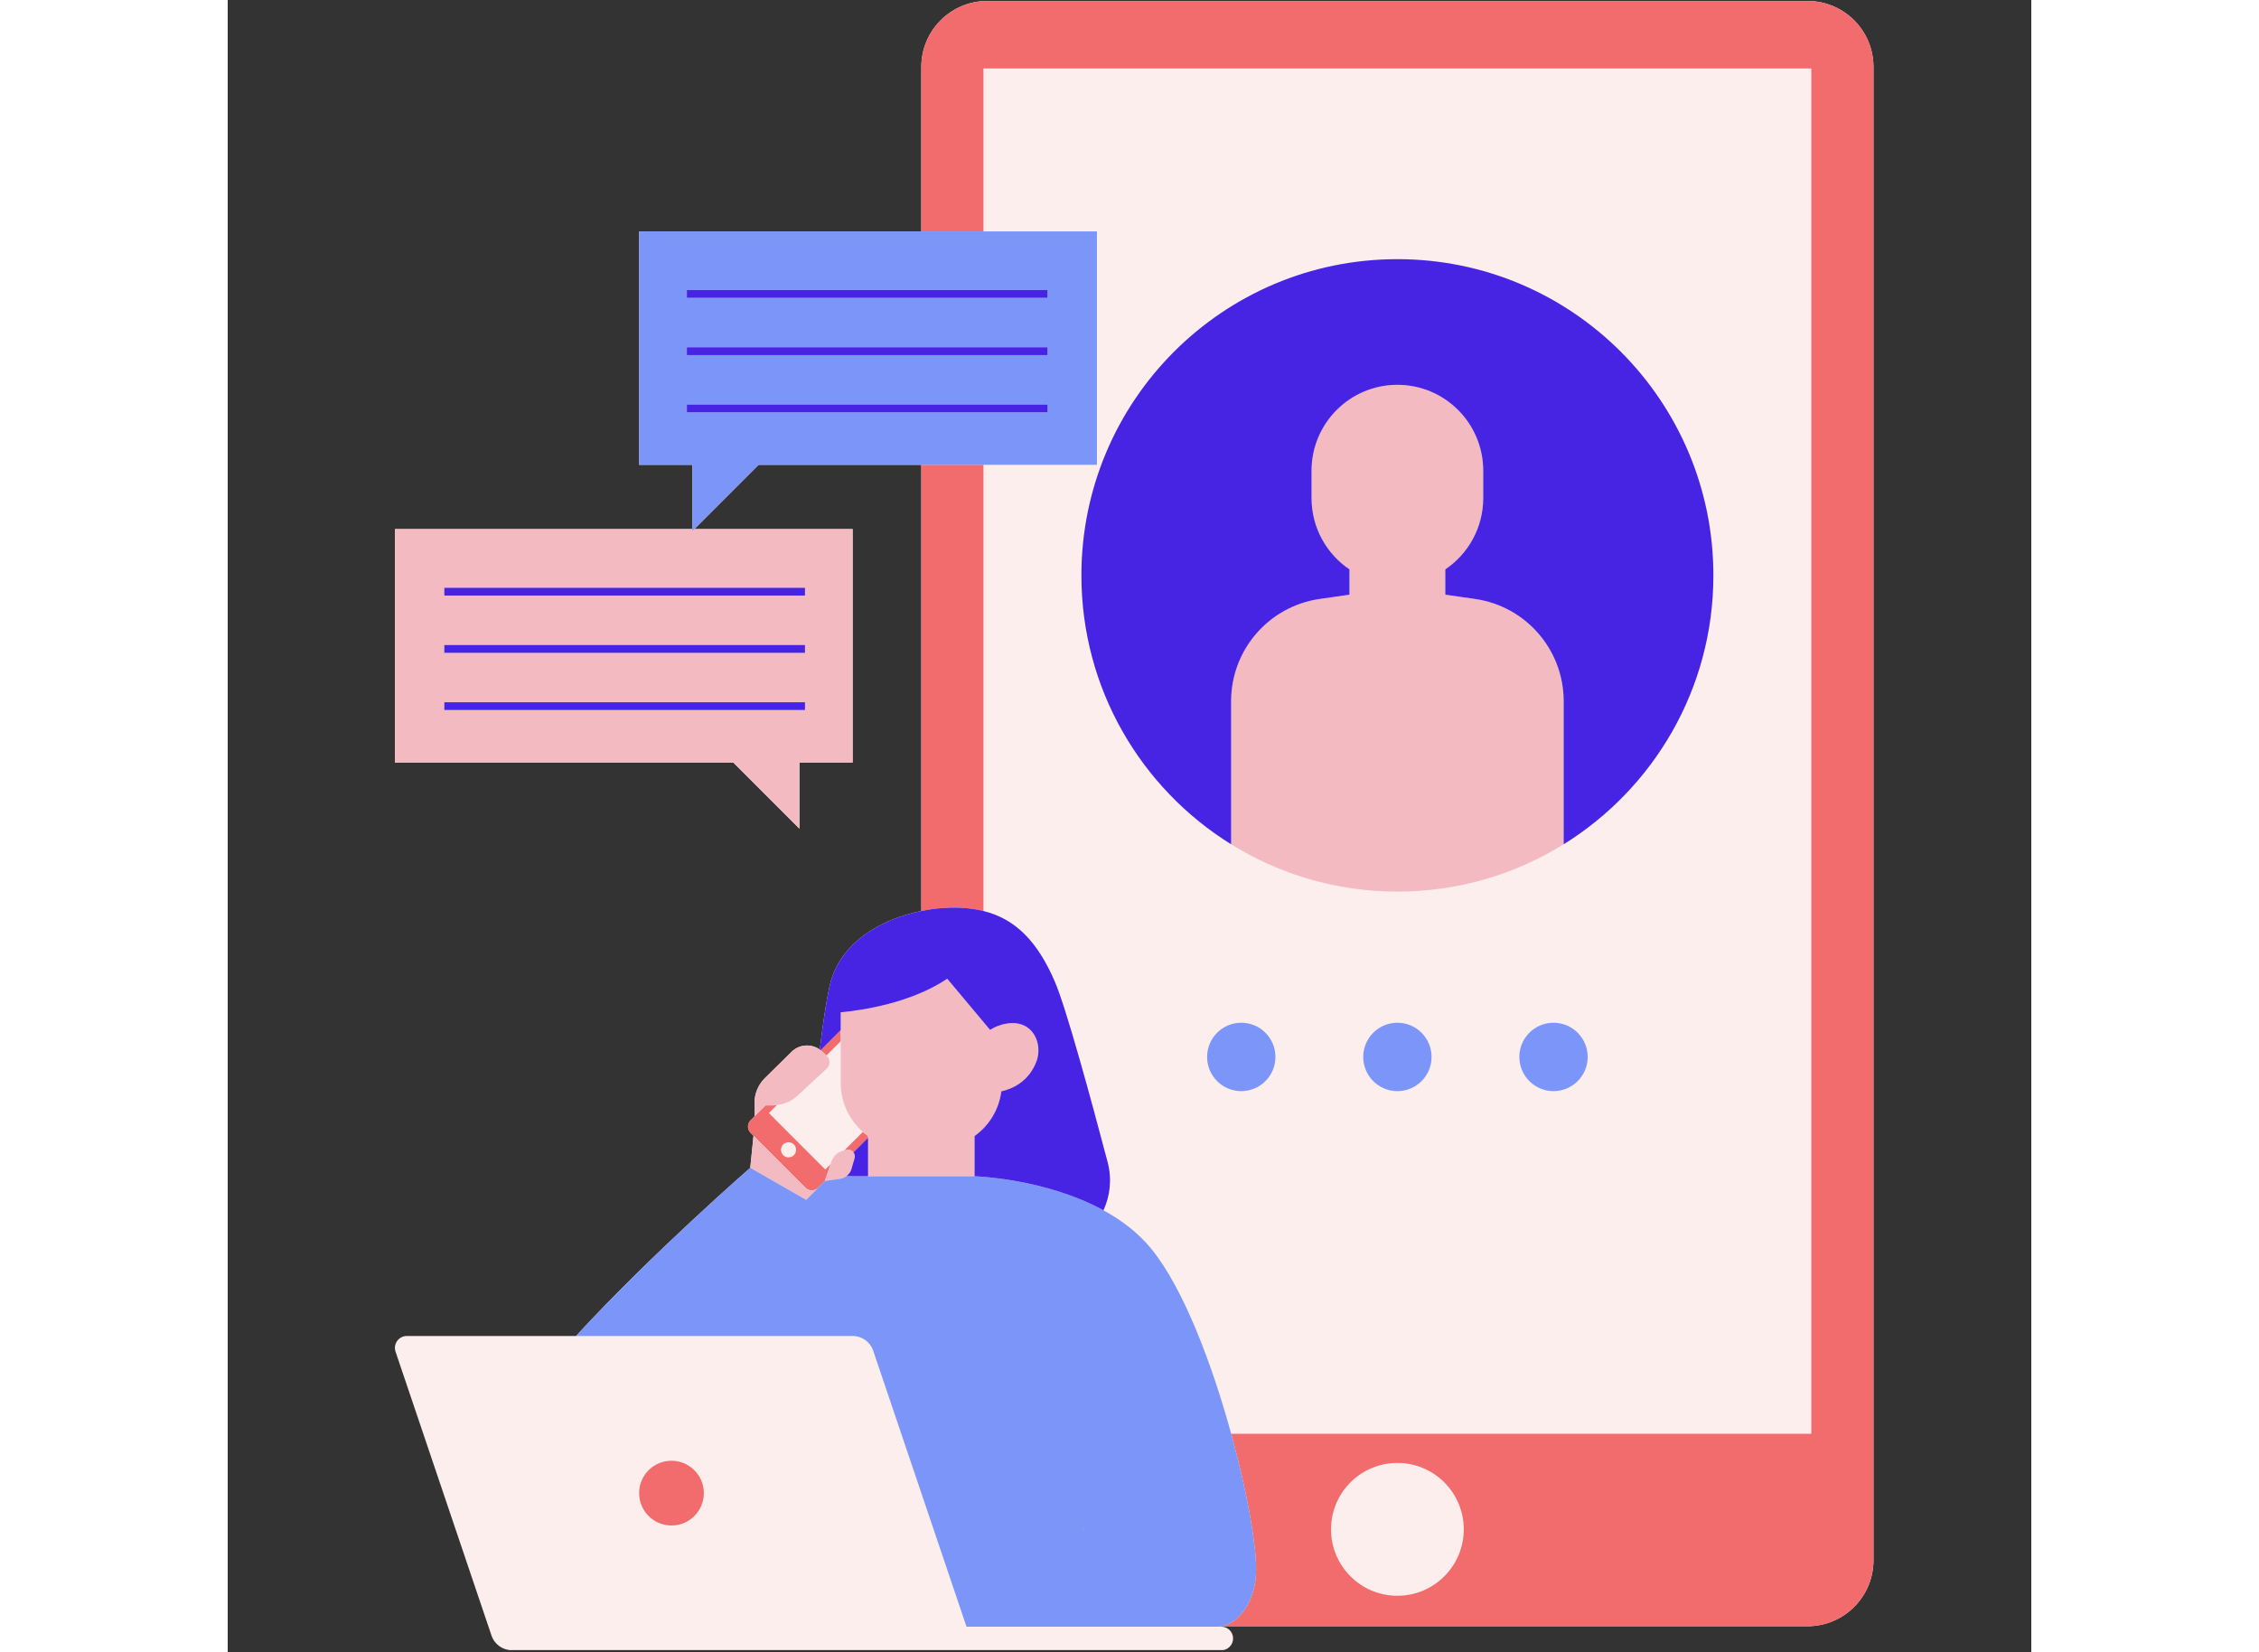 <svg xmlns="http://www.w3.org/2000/svg" xmlns:xlink="http://www.w3.org/1999/xlink" zoomAndPan="magnify" viewBox="0 0 410.25 375.75" height="300" preserveAspectRatio="xMidYMid meet" version="1.0"><rect x="0" y="0" width="410.25" height="375.75" fill="#333333" stroke="none"/><defs><clipPath id="93533ad82b"><path d="M 38 0.219 L 374.391 0.219 L 374.391 375.281 L 38 375.281 Z M 38 0.219 " clip-rule="nonzero"/></clipPath><clipPath id="1e6483493e"><path d="M 93 0.219 L 374.391 0.219 L 374.391 370 L 93 370 Z M 93 0.219 " clip-rule="nonzero"/></clipPath></defs><g clip-path="url(#93533ad82b)"><path fill="#fbeeec" d="M 374.352 15.227 L 374.352 354.852 C 374.352 363.141 367.637 369.859 359.352 369.859 L 226.137 369.859 C 225.852 369.914 225.574 369.949 225.301 369.957 L 226.012 369.957 C 227.488 369.957 228.688 371.156 228.688 372.637 C 228.688 374.117 227.488 375.316 226.012 375.316 L 64.656 375.316 C 62.551 375.316 60.68 373.973 60.004 371.977 L 38.18 307.426 C 37.586 305.668 38.891 303.848 40.742 303.848 L 79.227 303.848 C 96.324 285.23 118.867 265.602 118.867 265.602 L 119.602 258.305 L 118.938 257.645 C 118.152 256.859 118.152 255.582 118.938 254.793 L 119.832 253.902 L 119.832 250.836 C 119.832 248.715 120.68 246.688 122.188 245.199 L 128.27 239.211 C 130.023 237.484 132.727 237.324 134.68 238.715 C 135.355 233.059 136.109 227.875 136.906 224.301 C 139.141 214.285 148.691 209.023 157.773 207.188 L 157.773 105.715 L 120.746 105.715 L 106.137 120.332 L 142.148 120.332 L 142.148 173.422 L 130.043 173.422 L 130.043 188.469 L 115.008 173.422 L 38.035 173.422 L 38.035 120.332 L 105.711 120.332 L 105.711 105.715 L 93.602 105.715 L 93.602 52.625 L 157.77 52.625 L 157.77 15.227 C 157.77 6.938 164.484 0.219 172.77 0.219 L 359.352 0.219 C 367.637 0.219 374.352 6.938 374.352 15.227 Z M 374.352 15.227 " fill-opacity="1" fill-rule="nonzero"/></g><g clip-path="url(#1e6483493e)"><path fill="#f26b6d" d="M 194.484 347.406 C 194.551 347.641 194.598 347.809 194.598 347.852 C 194.598 347.879 194.555 347.902 194.488 347.922 Z M 157.77 207.188 C 160.727 206.59 163.633 206.352 166.219 206.434 C 168.262 206.5 170.148 206.754 171.906 207.191 L 171.906 105.715 L 157.77 105.715 Z M 374.352 15.227 L 374.352 354.852 C 374.352 363.141 367.637 369.859 359.352 369.859 L 226.137 369.859 C 229.758 369.176 233.926 364.539 233.926 356.82 C 233.93 350.965 231.797 338.98 228.254 326.082 L 360.215 326.082 L 360.215 15.57 L 171.906 15.57 L 171.906 52.625 L 157.77 52.625 L 157.77 15.227 C 157.77 6.938 164.484 0.219 172.77 0.219 L 359.352 0.219 C 367.637 0.219 374.352 6.938 374.352 15.227 Z M 281.16 347.82 C 281.16 339.48 274.398 332.715 266.059 332.715 C 257.723 332.715 250.961 339.477 250.961 347.82 C 250.961 356.164 257.723 362.93 266.059 362.93 C 274.398 362.93 281.16 356.164 281.16 347.82 Z M 140.262 261.645 C 140.297 261.637 140.328 261.617 140.367 261.613 L 140.949 261.523 C 141.516 261.438 142.023 261.684 142.336 262.082 L 145.66 258.758 L 145.66 258.371 C 145.246 258.078 144.855 257.762 144.477 257.43 Z M 135.23 239.141 L 136.188 240.047 L 139.441 236.793 L 139.441 234.281 L 134.867 238.859 C 134.988 238.953 135.117 239.031 135.23 239.141 Z M 135.922 265.988 L 137.102 264.809 L 135.84 268.582 L 134.277 270.145 C 133.492 270.93 132.215 270.93 131.43 270.145 L 119.602 258.305 L 118.938 257.645 C 118.152 256.859 118.152 255.582 118.938 254.793 L 122.332 251.398 L 124.039 251.398 C 124.34 251.398 124.629 251.348 124.926 251.316 L 123.094 253.148 Z M 129.285 261.508 C 129.285 260.559 128.52 259.789 127.57 259.789 C 126.621 259.789 125.852 260.559 125.852 261.508 C 125.852 262.457 126.621 263.227 127.57 263.227 C 128.52 263.227 129.285 262.457 129.285 261.508 Z M 100.945 332.219 C 96.879 332.219 93.586 335.516 93.586 339.582 C 93.586 343.648 96.879 346.945 100.945 346.945 C 105.008 346.945 108.305 343.648 108.305 339.582 C 108.305 335.516 105.008 332.219 100.945 332.219 Z M 100.945 332.219 " fill-opacity="1" fill-rule="nonzero"/></g><path fill="#f3bbc1" d="M 303.879 159.473 L 303.879 192.02 C 292.891 198.836 279.938 202.781 266.059 202.781 C 252.184 202.781 239.23 198.836 228.242 192.02 L 228.242 159.473 C 228.242 147.797 236.812 137.895 248.363 136.23 L 255.16 135.25 L 255.16 129.492 C 249.961 125.98 246.535 120.031 246.535 113.281 L 246.535 107.055 C 246.535 96.266 255.277 87.52 266.059 87.52 C 276.844 87.52 285.582 96.266 285.582 107.055 L 285.582 113.281 C 285.582 120.031 282.16 125.98 276.957 129.492 L 276.957 135.25 L 283.754 136.23 C 295.305 137.895 303.879 147.797 303.879 159.473 Z M 131.43 270.145 L 119.602 258.309 L 118.863 265.602 L 131.586 272.891 L 135.84 268.582 L 134.277 270.145 C 133.492 270.93 132.215 270.93 131.43 270.145 Z M 140.949 261.523 L 140.367 261.613 C 140.328 261.621 140.297 261.641 140.262 261.645 C 138.887 261.898 137.75 262.863 137.305 264.195 L 137.102 264.809 L 135.84 268.582 L 139.305 268.102 C 139.852 268.023 140.344 267.789 140.766 267.469 C 141.285 267.07 141.688 266.527 141.879 265.875 L 142.598 263.406 C 142.738 262.918 142.613 262.438 142.336 262.082 C 142.023 261.684 141.516 261.438 140.949 261.523 Z M 135.23 239.141 C 135.117 239.031 134.988 238.953 134.867 238.859 C 134.805 238.809 134.742 238.758 134.68 238.715 C 132.727 237.324 130.023 237.484 128.27 239.211 L 122.188 245.199 C 120.68 246.688 119.828 248.715 119.828 250.836 L 119.828 253.902 L 122.332 251.398 L 124.039 251.398 C 124.34 251.398 124.629 251.348 124.926 251.316 C 126.652 251.125 128.285 250.422 129.57 249.227 L 136.281 243 C 137.109 242.23 137.117 240.922 136.293 240.145 L 136.188 240.047 Z M 177.375 232.77 C 175.797 232.992 174.488 233.543 173.41 234.223 L 163.668 222.598 C 155.434 228.137 144.348 229.77 139.438 230.238 L 139.438 246.328 C 139.438 250.754 141.395 254.719 144.477 257.43 C 144.852 257.762 145.246 258.078 145.66 258.371 L 145.66 267.516 L 169.883 267.516 L 169.883 258.371 C 173.16 256.031 175.438 252.395 175.969 248.207 C 178.355 247.676 182.203 246.094 183.977 241.355 C 185.414 237.523 183.309 231.934 177.375 232.77 Z M 130.043 188.469 L 115.004 173.422 L 38.035 173.422 L 38.035 120.332 L 105.711 120.332 L 105.711 120.762 L 106.137 120.332 L 142.148 120.332 L 142.148 173.422 L 130.043 173.422 Z M 49.266 135.453 L 131.312 135.453 L 131.312 133.676 L 49.266 133.676 Z M 49.266 148.473 L 131.312 148.473 L 131.312 146.695 L 49.266 146.695 Z M 131.312 161.488 L 131.312 159.711 L 49.266 159.711 L 49.266 161.488 Z M 131.312 161.488 " fill-opacity="1" fill-rule="nonzero"/><path fill="#7b95f9" d="M 273.832 240.383 C 273.832 244.676 270.352 248.156 266.062 248.156 C 261.77 248.156 258.289 244.676 258.289 240.383 C 258.289 236.086 261.77 232.605 266.062 232.605 C 270.352 232.605 273.832 236.086 273.832 240.383 Z M 230.547 232.605 C 226.258 232.605 222.777 236.086 222.777 240.383 C 222.777 244.676 226.258 248.156 230.547 248.156 C 234.84 248.156 238.32 244.676 238.32 240.383 C 238.32 236.086 234.84 232.605 230.547 232.605 Z M 301.57 232.605 C 297.281 232.605 293.801 236.086 293.801 240.383 C 293.801 244.676 297.281 248.156 301.57 248.156 C 305.863 248.156 309.344 244.676 309.344 240.383 C 309.344 236.086 305.863 232.605 301.57 232.605 Z M 228.254 326.082 C 231.797 338.98 233.93 350.965 233.93 356.824 C 233.926 364.539 229.758 369.176 226.137 369.859 C 225.855 369.914 225.574 369.953 225.301 369.957 L 168.047 369.957 L 160.77 348.434 L 146.824 307.188 C 146.148 305.191 144.277 303.852 142.172 303.852 L 79.227 303.852 C 96.324 285.23 118.863 265.602 118.863 265.602 L 131.586 272.891 L 135.84 268.582 L 139.305 268.102 C 139.852 268.023 140.344 267.793 140.762 267.469 C 142.402 267.516 144.043 267.535 145.66 267.52 L 169.883 267.52 C 169.883 267.52 185.926 267.988 199.207 275.262 C 203.281 277.492 207.102 280.355 210.113 284.055 C 217.418 293.027 223.902 310.246 228.254 326.082 Z M 194.598 347.852 C 194.598 347.809 194.551 347.641 194.484 347.406 L 194.488 347.922 C 194.555 347.898 194.598 347.879 194.598 347.852 Z M 105.711 105.715 L 93.602 105.715 L 93.602 52.625 L 197.715 52.625 L 197.715 105.715 L 120.746 105.715 L 106.137 120.332 L 105.707 120.762 L 105.707 105.715 Z M 104.438 67.746 L 186.484 67.746 L 186.484 65.969 L 104.438 65.969 Z M 104.438 80.762 L 186.484 80.762 L 186.484 78.988 L 104.438 78.988 Z M 186.484 93.781 L 186.484 92.004 L 104.438 92.004 L 104.438 93.781 Z M 186.484 93.781 " fill-opacity="1" fill-rule="nonzero"/><path fill="#4724e3" d="M 337.938 130.859 C 337.938 156.695 324.316 179.336 303.879 192.02 L 303.879 159.477 C 303.879 147.801 295.305 137.895 283.754 136.23 L 276.957 135.25 L 276.957 129.492 C 282.16 125.98 285.582 120.031 285.582 113.281 L 285.582 107.055 C 285.582 96.27 276.844 87.523 266.059 87.523 C 255.277 87.523 246.535 96.27 246.535 107.055 L 246.535 113.281 C 246.535 120.031 249.961 125.98 255.16 129.492 L 255.16 135.25 L 248.363 136.23 C 236.816 137.898 228.242 147.801 228.242 159.477 L 228.242 192.02 C 207.801 179.336 194.184 156.695 194.184 130.859 C 194.184 91.141 226.363 58.941 266.059 58.941 C 305.758 58.941 337.938 91.141 337.938 130.859 Z M 188.152 223.277 C 184.215 214.133 179.219 209.012 171.906 207.191 C 170.148 206.754 168.262 206.5 166.219 206.438 C 163.633 206.352 160.727 206.59 157.77 207.188 C 148.688 209.023 139.141 214.285 136.906 224.301 C 136.109 227.875 135.355 233.059 134.68 238.715 C 134.742 238.758 134.805 238.809 134.863 238.859 L 139.438 234.281 L 139.438 230.238 C 144.348 229.77 155.434 228.137 163.668 222.598 L 173.41 234.227 C 174.488 233.543 175.797 232.992 177.375 232.77 C 183.309 231.934 185.414 237.523 183.977 241.359 C 182.203 246.094 178.355 247.676 175.969 248.207 C 175.438 252.398 173.16 256.035 169.883 258.371 L 169.883 267.52 C 169.883 267.52 185.926 267.988 199.207 275.262 C 200.715 271.969 201.164 268.152 200.156 264.32 C 196.137 249.078 190.676 229.137 188.152 223.277 Z M 142.594 263.406 L 141.879 265.875 C 141.688 266.527 141.281 267.07 140.762 267.469 C 142.402 267.516 144.043 267.535 145.66 267.516 L 145.66 258.758 L 142.336 262.082 C 142.613 262.438 142.738 262.914 142.594 263.406 Z M 49.266 135.453 L 131.312 135.453 L 131.312 133.676 L 49.266 133.676 Z M 49.266 148.473 L 131.312 148.473 L 131.312 146.695 L 49.266 146.695 Z M 49.266 161.488 L 131.312 161.488 L 131.312 159.711 L 49.266 159.711 Z M 186.484 65.969 L 104.438 65.969 L 104.438 67.746 L 186.484 67.746 Z M 186.484 78.984 L 104.438 78.984 L 104.438 80.762 L 186.484 80.762 Z M 186.484 92.004 L 104.438 92.004 L 104.438 93.781 L 186.484 93.781 Z M 186.484 92.004 " fill-opacity="1" fill-rule="nonzero"/></svg>